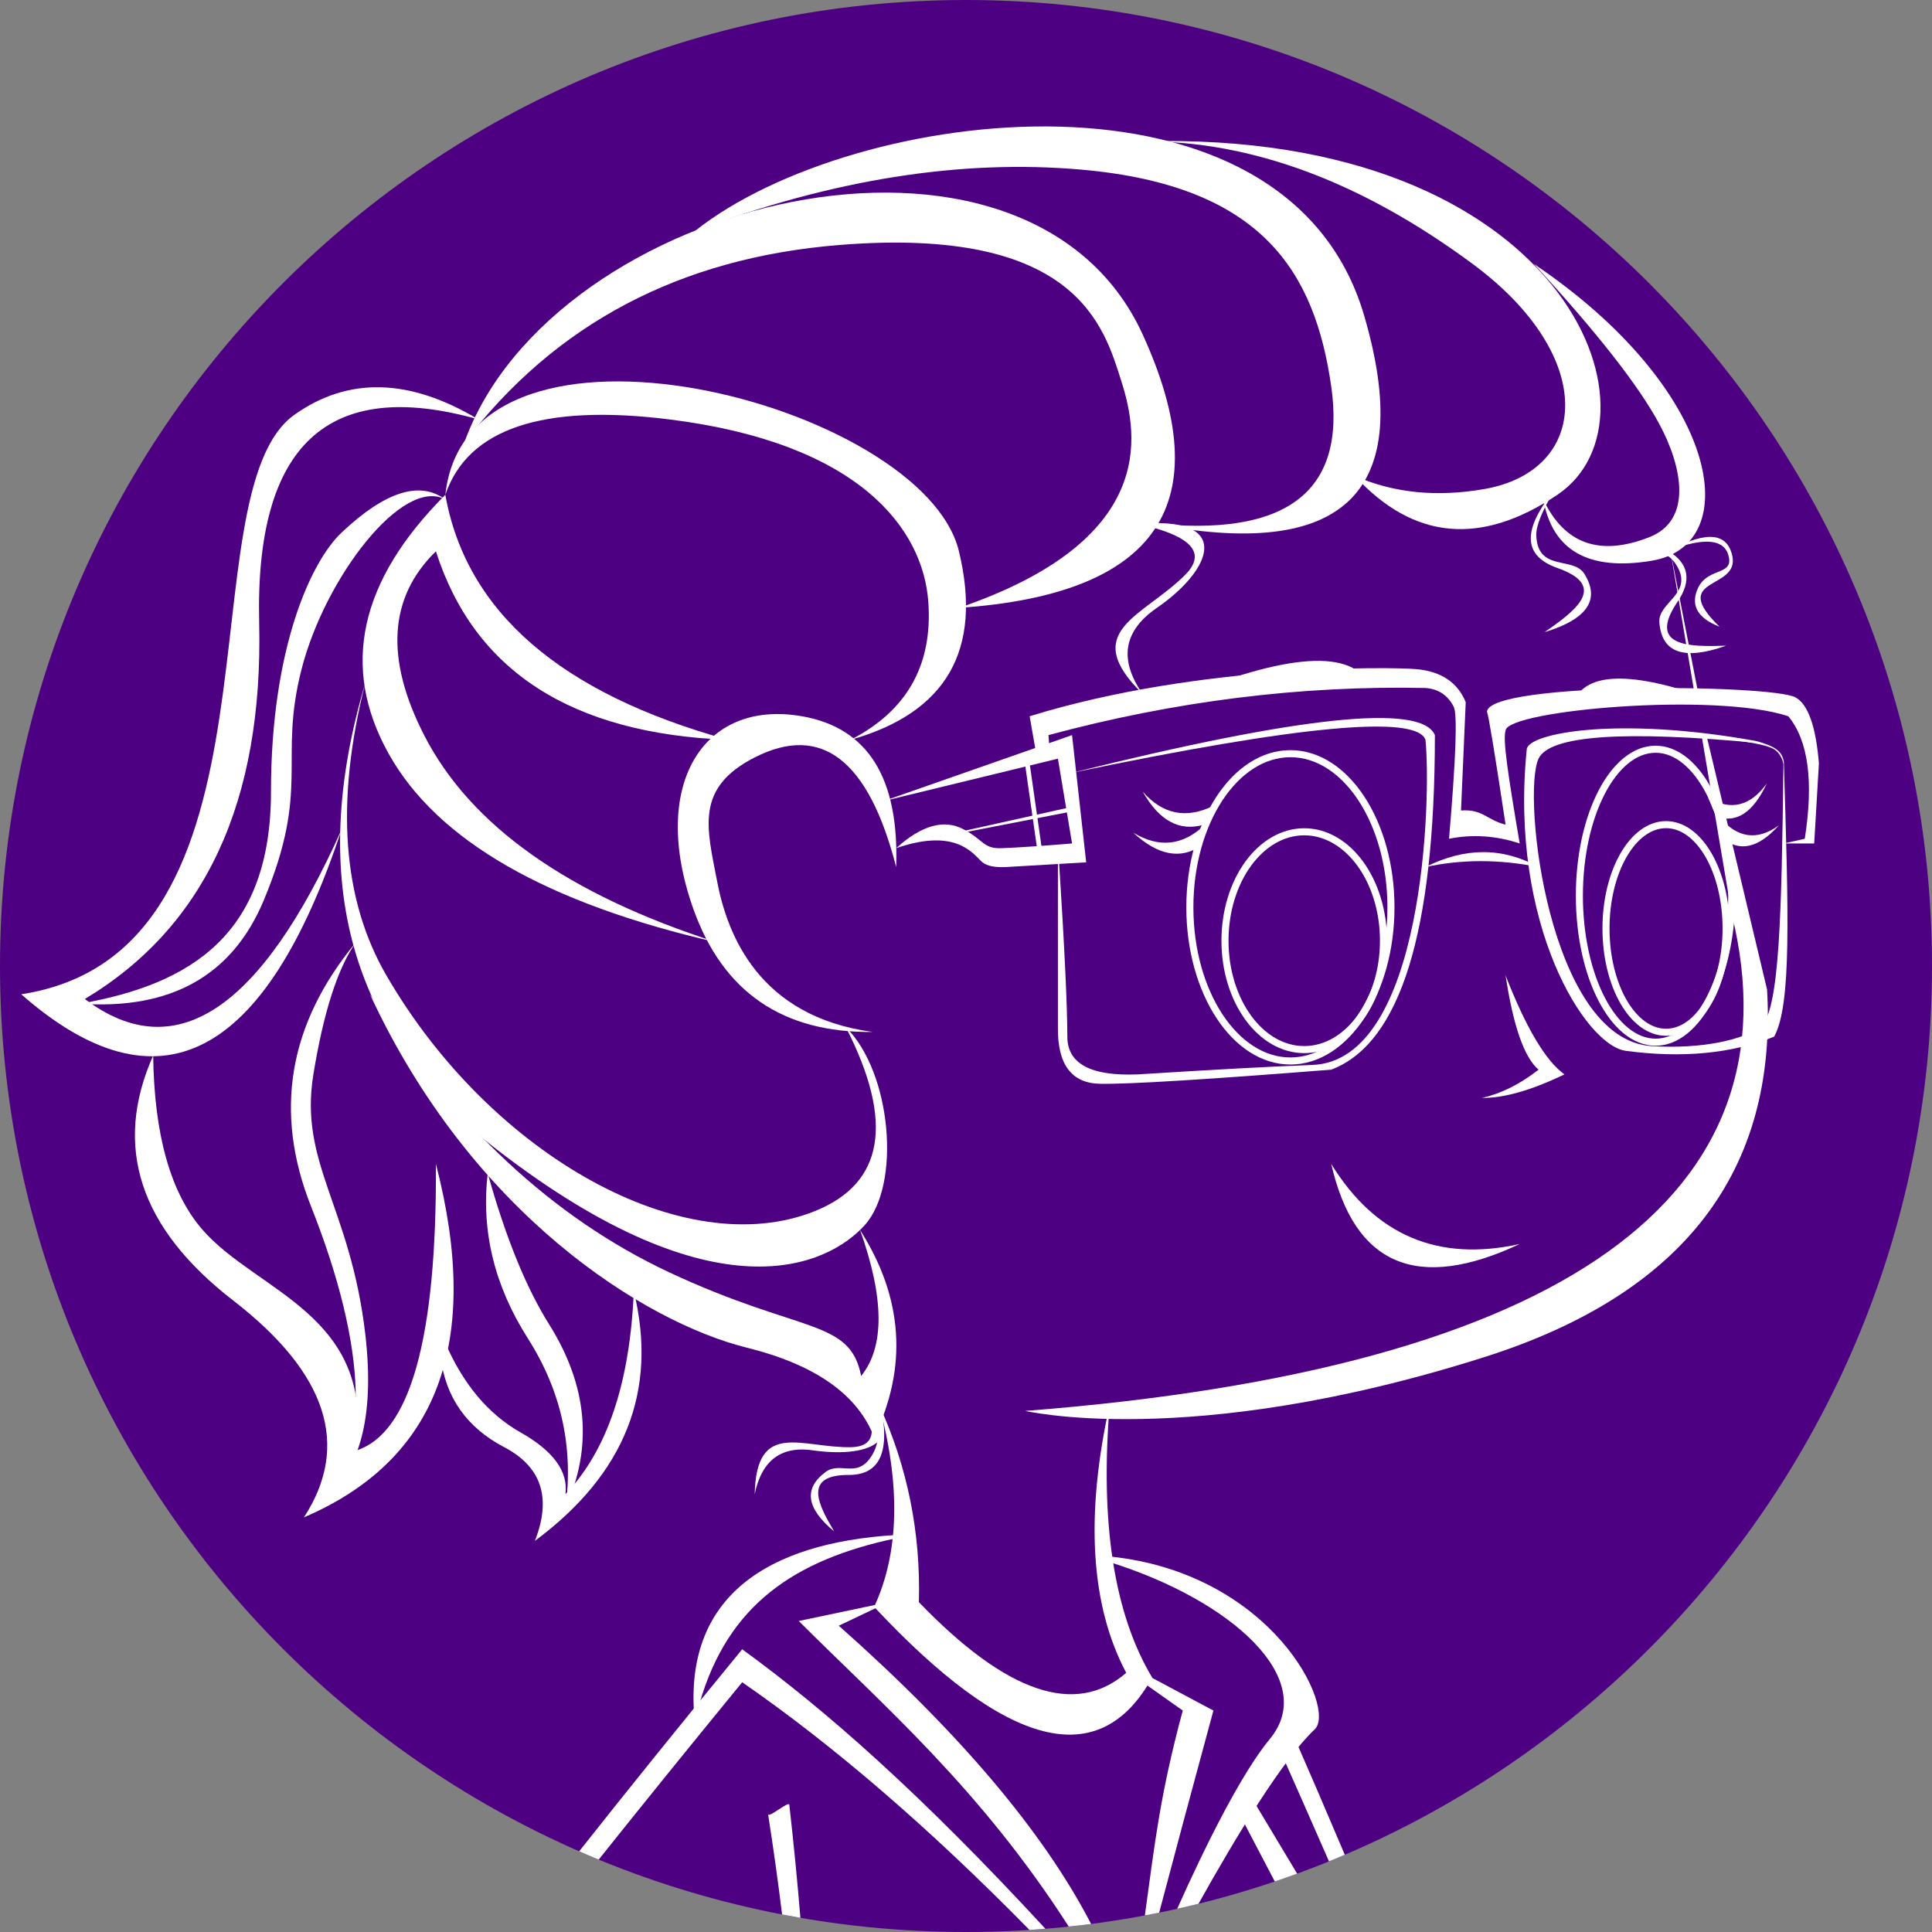 <?xml version="1.0" standalone="no"?><!-- Generator: Gravit.io --><svg xmlns="http://www.w3.org/2000/svg" xmlns:xlink="http://www.w3.org/1999/xlink" style="isolation:isolate" viewBox="0 0 410 410" width="410" height="410"><rect x="0" y="0" width="410" height="410" fill="#808080" stroke="none"/><defs><clipPath id="_clipPath_WnqQLcC4bcIflnLwyVqOXY9ulD0iRug6"><rect width="410" height="410"/></clipPath></defs><g clip-path="url(#_clipPath_WnqQLcC4bcIflnLwyVqOXY9ulD0iRug6)"><path d=" M 0 205 C 0 91.857 91.857 0 205 0 C 318.143 0 410 91.857 410 205 C 410 318.143 318.143 410 205 410 C 91.857 410 0 318.143 0 205 Z " fill="rgb(78,0,130)"/><path d=" M 101.505 89 Q 79.63 75.875 62.505 88 C 38.802 104.783 62.981 202.02 4.505 211 Q 48.18 249.33 72.505 176 Q 46.694 233.66 18 212 Q 56.335 189.045 55 132.089 Q 53.673 75.495 101.505 89 Z " fill="rgb(255,255,255)"/><path d=" M 92.505 247 Q 107.188 303.737 64.505 322 Q 79.371 299.084 49.505 276 Q 19.639 252.916 32.505 224 L 32.505 224 Q 32.839 249.358 43 261 C 54.525 274.205 79.691 279.039 75.505 307.849 Q 92.821 302.472 92.505 247 Z " fill="rgb(255,255,255)"/><path d=" M 134.505 274 Q 142.225 305.73 113.505 327 Q 118.89 313.341 107 307.114 Q 95.11 300.887 93.505 288 L 94.505 285 Q 100.244 298.208 110.505 304 Q 120.908 309.872 120 317.074 Q 133.277 303.228 134.505 274 Z " fill="rgb(255,255,255)"/><path d=" M 185.505 305 Q 180.26 291.412 158.505 286 C 136.75 280.588 100.124 257.628 78.505 211 Q 105.191 252.755 142 270 C 169.977 283.107 180.38 279.772 182.747 292 Q 190.256 282.721 182.505 261 Q 196.256 282.596 185.505 305 Z " fill="rgb(255,255,255)"/><path d=" M 77.505 145 Q 58.838 207.963 105.505 244 C 152.172 280.037 175.732 268.604 183.505 260 C 191.278 251.396 189.213 227.565 179.505 218 Q 194.924 248.14 172.964 257 C 145.346 268.142 104.207 245.307 82 207 Q 67.956 182.775 77.505 145 Z " fill="rgb(255,255,255)"/><path d=" M 152.177 200 Q 97.935 187.574 82.505 160 Q 67.076 132.426 94.505 105 Q 101.145 142.241 154.505 157 Q 104.674 155.074 92.505 117 Q 77.524 131.611 90 156 Q 104.731 184.797 152.177 200 Z " fill="rgb(255,255,255)"/><path d=" M 180.505 157 Q 211.051 148.391 203.505 117 C 195.96 85.609 99.352 60.499 94.505 105 Q 101.663 83.984 142 89 C 182.337 94.016 195.873 112.181 197 127.714 Q 198.456 147.788 180.505 157 Z " fill="rgb(255,255,255)"/><path d=" M 185.177 218.996 Q 156.597 219.32 147.177 192.996 C 137.756 166.673 149.171 148.335 170.177 151.996 Q 191.182 155.657 190.177 183.996 Q 181.42 149.908 160.156 160.739 C 147.446 167.213 150.009 175.677 152.177 187 C 154.344 198.323 160.995 215.69 185.177 218.996 Z " fill="rgb(255,255,255)"/><path d=" M 203.505 129 Q 267.019 124.688 242.505 71 C 217.991 17.312 117.098 41.845 98.505 94 Q 127.397 56.106 178 52 C 228.603 47.894 234.293 69.348 238 81 C 241.707 92.652 245.311 114.716 203.505 129 Z " fill="rgb(255,255,255)"/><path d=" M 186.505 298 Q 193.502 323.752 185.505 341 Q 227.783 386.248 244.505 356 Q 232.365 335.69 235.505 298 Q 227.641 333.576 239 355 Q 222.883 368.966 195 340 Q 195.604 317.819 186.505 298 Z " fill="rgb(255,255,255)"/><path d=" M 244.158 111.012 Q 305.941 123.297 289.505 67 C 273.07 10.703 181.118 22.305 147.505 49 Q 191.16 32.614 229.505 36 C 267.851 39.386 279.013 57.682 282.505 82 Q 287.343 115.684 244.158 111.012 Z " fill="rgb(255,255,255)"/><path d=" M 362.126 156 L 375 210 Q 378.341 267.892 315 288 C 251.659 308.108 216.575 299.112 217.505 299.424 C 332.577 290.489 382.173 253.589 367.505 194 L 361.09 156 L 362.126 156 Z " fill="rgb(255,255,255)"/><path d=" M 360.822 149.327 L 354.505 117 L 359.958 149.297 L 360.822 149.327 Z " fill="rgb(255,255,255)"/><path d=" M 287.505 101 Q 306.149 121.361 330.505 105 C 354.862 88.639 332.255 27.5 242.505 30 Q 277.069 29.813 312.505 56 C 339.307 75.806 337.265 99.894 315 103.782 Q 299.832 106.43 287.505 101 Z " fill="rgb(255,255,255)"/><path d=" M 319.505 207 Q 326.023 223.708 332 228 Q 321.517 233.055 314.505 233 Q 320.603 231.612 326.505 227 Q 321.954 223.152 319.505 207 Z " fill="rgb(255,255,255)"/><path d=" M 327.505 106 Q 330.456 122.323 350.505 119 C 370.555 115.677 365.114 82.668 325.505 56 Q 345.57 77.772 352.141 90 C 357.002 99.046 359.261 110.366 350 114 Q 334.243 120.183 327.505 106 Z " fill="rgb(255,255,255)"/><path d=" M 224.738 182.753 C 225.924 201.296 226.505 213.628 226.505 220 Q 226.505 228.625 241.505 228 Q 265.714 226.471 278.505 226 C 302.255 225.125 303.755 169.125 302.505 157 Q 299.674 148.936 227.505 164 Q 300.255 145.875 304.505 156 Q 304.501 218.695 282.505 227 Q 242.667 230.148 233.505 230 Q 224.344 229.852 224.505 218 L 224.505 182.8 L 224.738 182.753 Z " fill="rgb(255,255,255)"/><path d=" M 187.505 170 L 227.505 156 L 230.505 183 L 213.505 184 Q 210.015 184.188 208.505 183 C 206.731 181.605 203.319 175.446 190.177 180 Q 198.277 172.668 204.505 176 C 208.786 178.29 208.698 180.134 212.505 180 Q 217.265 179.833 227.505 179 L 224.505 161 L 187.505 170 Z " fill="rgb(255,255,255)"/><path d=" M 192.505 179 L 228.505 172 L 228.505 171 L 192.505 179 Z " fill="rgb(255,255,255)"/><path d=" M 217.505 162 L 220.505 183 L 221.505 183 L 218.505 162 L 217.505 162 Z " fill="rgb(255,255,255)"/><path d=" M 222.847 160.739 L 222.505 156 Q 262.63 145.188 302.505 146 Q 306.63 146.313 308.505 150 Q 309.7 152.349 307.505 178 C 312.505 177 317.515 177.343 322.505 179 C 319.908 163.695 318.918 157.039 319.505 155 C 320.062 150.709 363.998 146.828 379.505 152 Q 385.856 159.688 383 178 L 378.505 179 L 385 179 L 386 162 Q 385.043 150.237 381.05 148 C 376.077 145.214 316.281 144.66 315.556 151 Q 316.107 152.481 319.505 175 C 315.468 173.991 314.689 171.667 310.05 172 L 311.05 149 Q 308.431 142.688 300.556 142 C 295.406 141.55 254.672 140.833 218.505 152 L 220.043 160.823 L 222.847 160.739 Z " fill="rgb(255,255,255)"/><path d=" M 378.473 162.443 C 378.484 161.633 377.904 159.937 376.505 159 Q 378.155 159.645 378.556 161.605 C 379.549 194.37 380.199 213.171 376.505 220 Q 362.945 225.404 345 223 C 336.443 221.854 320.247 196.232 324 159 C 324.347 155.557 343.329 152.009 372.191 157.165 C 373.602 157.418 376.068 158.281 376.505 159 Q 374.983 157.847 373.506 157.706 C 344.498 154.953 328.83 156.051 326.505 161 C 322.899 168.676 328.705 220.638 350.505 222 C 361.254 222.671 369.782 220.65 373.505 218 C 377.767 214.967 378.063 192.762 378.473 162.443 Z " fill="rgb(255,255,255)"/><path d=" M 376.505 159 C 374.527 157.913 370.75 157.483 367.505 157 Q 378.599 157.171 378.505 162 Q 378.53 160.112 376.505 159 Z " fill="rgb(255,255,255)"/><path d=" M 94.505 106 Q 86.365 99.953 72.505 113 C 65.948 119.173 57.505 137.667 57.505 168 C 57.505 198.333 40.5 208.875 17 213 Q 46 215 56 191 C 66 167 59 161.5 64 142 C 69 122.5 85.493 101.114 94.505 106 Z " fill="rgb(255,255,255)"/><path d=" M 75.505 200 Q 54.077 225.939 66 256 C 77.923 286.061 78.842 308.968 67.505 319 Q 80.679 310.005 77.505 283 C 74.332 255.995 63.428 246.865 66.505 228 Q 69.73 208.236 75.505 200 Z " fill="rgb(255,255,255)"/><path d=" M 103.505 249 Q 101.364 267.293 112 284 Q 122.636 300.707 120 320 Q 128.818 300.625 116.505 281 Q 109.184 269.331 103.505 249 Z " fill="rgb(255,255,255)"/><path d=" M 302.505 184 Q 315.08 177.668 326.505 184 L 326.505 184 Q 314.005 181.5 302.505 184 L 302.505 184 Z " fill="rgb(255,255,255)"/><path d=" M 282.505 247 Q 289.892 279.321 322.505 264 Q 296.505 269.75 282.505 247 Z " fill="rgb(255,255,255)"/><path d=" M 231.549 408.293 C 229.972 408.498 228.39 408.684 226.8 408.843 C 207.9 379.427 187.556 362.031 169.505 344 L 188.505 340 L 178 345 Q 216.395 379.012 231.549 408.293 Z  M 245.994 405.893 C 244.985 406.098 243.972 406.296 242.956 406.483 C 245.086 391.058 246.17 380.889 251 363.003 L 242.505 357 L 242.505 355 L 257.505 363.003 Q 250.702 388.057 245.994 405.893 Z " fill="rgb(255,255,255)"/><path d=" M 275.276 397.618 C 273.703 398.193 272.121 398.749 270.531 399.286 L 262 383 L 263.505 378 L 275.276 397.618 Z " fill="rgb(255,255,255)"/><path d=" M 169.857 406.994 C 168.558 406.769 167.262 406.532 165.971 406.283 Q 164.711 395.976 163 385 C 163.102 385.881 167.407 382.126 167.505 383 Q 168.91 395.434 169.857 406.994 Z " fill="rgb(255,255,255)"/><path d=" M 221.845 409.308 C 220.724 409.408 219.599 409.49 218.471 409.564 Q 186.625 377.127 157.505 357 Q 140.58 377.672 127.052 394.637 C 125.664 394.066 124.284 393.479 122.911 392.878 Q 138.028 373.726 157.505 350 C 175.384 363.008 195.493 380.748 221.845 409.308 Z " fill="rgb(255,255,255)"/><path d=" M 148.493 361.349 C 154.497 340.68 168.46 331.013 190.177 326.437 L 190.177 325.744 C 162.298 327.437 145.878 339.145 147.253 363.003 L 148.493 361.349 Z " fill="rgb(255,255,255)"/><path d=" M 254.343 404.011 C 252.842 404.384 251.334 404.739 249.818 405.072 C 255.66 392.028 263.296 376.524 269.505 369 C 279.834 356.483 261.69 339.73 235.505 331.508 L 235.505 330.31 C 270.145 333.877 283.685 362.606 279 367 C 272.246 373.335 262.27 389.811 254.343 404.011 Z " fill="rgb(255,255,255)"/><path d=" M 285.387 393.604 C 284.276 394.089 283.156 394.555 282.032 395.012 Q 276.834 383.114 271 370 Q 272.828 364.449 273.505 366 C 277.727 375.661 281.7 384.884 285.387 393.604 Z " fill="rgb(255,255,255)"/><path d=" M 252.505 192.55 C 252.505 174.554 262.067 159.943 273.844 159.943 C 285.62 159.943 295.182 174.554 295.182 192.55 C 295.182 210.547 285.62 225.158 273.844 225.158 C 262.067 225.158 252.505 210.547 252.505 192.55 Z " fill="none" vector-effect="non-scaling-stroke" stroke-width="1.5" stroke="rgb(255,255,255)" stroke-linejoin="miter" stroke-linecap="square" stroke-miterlimit="3"/><path d=" M 259.96 199.629 C 259.96 186.874 267.496 176.519 276.779 176.519 C 286.061 176.519 293.597 186.874 293.597 199.629 C 293.597 212.384 286.061 222.74 276.779 222.74 C 267.496 222.74 259.96 212.384 259.96 199.629 Z " fill="none" vector-effect="non-scaling-stroke" stroke-width="1.5" stroke="rgb(255,255,255)" stroke-linejoin="miter" stroke-linecap="square" stroke-miterlimit="3"/><path d=" M 335.167 190.085 C 335.167 172.929 342.412 159 351.336 159 C 360.26 159 367.505 172.929 367.505 190.085 C 367.505 207.241 360.26 221.17 351.336 221.17 C 342.412 221.17 335.167 207.241 335.167 190.085 Z " fill="none" vector-effect="non-scaling-stroke" stroke-width="1.5" stroke="rgb(255,255,255)" stroke-linejoin="miter" stroke-linecap="square" stroke-miterlimit="3"/><path d=" M 340.816 197.031 C 340.816 184.872 346.527 175 353.56 175 C 360.594 175 366.305 184.872 366.305 197.031 C 366.305 209.191 360.594 219.063 353.56 219.063 C 346.527 219.063 340.816 209.191 340.816 197.031 Z " fill="none" vector-effect="non-scaling-stroke" stroke-width="1.5" stroke="rgb(255,255,255)" stroke-linejoin="miter" stroke-linecap="square" stroke-miterlimit="3"/><path d=" M 257.505 171 Q 248.862 175.258 242.505 168 Q 247.761 177.301 255.505 175 L 257.505 171 Z " fill="rgb(255,255,255)"/><path d=" M 255.706 175 Q 248.772 181.69 240.505 176.716 Q 248.347 183.972 255.021 179.419 L 255.706 175 Z " fill="rgb(255,255,255)"/><path d=" M 362.505 169.272 Q 369.668 173.529 374.936 166.272 Q 370.58 175.573 364.163 173.272 L 362.505 169.272 Z " fill="rgb(255,255,255)"/><path d=" M 364.909 173.432 Q 370.655 180.122 377.505 175.147 Q 371.007 182.404 365.477 177.851 L 364.909 173.432 Z " fill="rgb(255,255,255)"/><path d=" M 290.753 145.432 C 290.696 145.331 290.603 145.17 290.505 145 C 286.137 137.428 271.605 138.894 246.885 149.42 C 264.23 146.634 278.873 145.324 290.753 145.432 Z " fill="rgb(255,255,255)"/><path d=" M 360.326 149.282 C 349.758 148.911 340.782 149.361 333.411 150.588 C 333.437 150.482 333.481 150.312 333.528 150.133 C 335.352 143.082 344.09 142.108 359.826 147.284 L 360.326 149.282 L 360.326 149.282 Z " fill="rgb(255,255,255)"/><path d=" M 245.505 111 C 245.671 111.002 245.908 111.007 246.158 111.012 C 261.158 111.345 256.172 121.667 245.505 129 Q 234.839 136.333 242.505 147.284 C 228.839 133.902 242.561 130.948 251.505 122 C 257.301 116.202 249.437 113.269 244.453 111.902 L 245.505 111 Z " fill="rgb(255,255,255)"/><path d=" M 181.505 294 C 193.943 305.469 185.069 309.431 172.964 307.849 Q 162.446 306.095 160.156 317.074 C 160.51 301.181 170.107 307.32 180.626 307.114 C 187.442 306.98 184.751 300.691 182.747 297 Q 181.367 293.853 181.505 294 Z " fill="rgb(255,255,255)"/><path d=" M 330.058 103.782 Q 319.437 116.656 330.509 120.539 C 341.581 124.422 333.925 129.885 327.773 134.159 Q 341.392 130.004 336.211 121.758 C 333.842 117.986 326.297 121.431 326.026 113.617 Q 325.919 110.518 330.058 103.782 Z " fill="rgb(255,255,255)"/><path d=" M 354.183 117 C 358.434 119.66 359.035 123.233 355.996 127.714 C 349.413 137.426 358.817 137.257 366.305 137.028 Q 352.889 141.799 352.141 132.089 C 351.799 127.648 359.913 125.923 355.477 119.484 C 354.928 118.687 353.971 117.861 352.525 117 L 354.183 117 L 354.183 117 Z " fill="rgb(255,255,255)"/><path d=" M 186.83 298 Q 190.107 313.042 180.1 313.009 C 170.092 312.975 173.909 319.686 177.019 324.984 Q 168.112 317.612 175.243 312.351 C 178.505 309.944 182.321 314.335 185.505 308 Q 186.768 305.487 186.83 298 Z " fill="rgb(255,255,255)"/><path d=" M 354.59 116.681 Q 366.025 110.616 367.623 117.962 C 369.221 125.308 353.89 122.305 364.909 133 Q 358.192 130.385 360.127 125.287 C 362.062 120.188 367.889 122.353 366.856 118.056 Q 365.549 112.625 354.59 116.681 Z " fill="rgb(255,255,255)"/></g></svg>